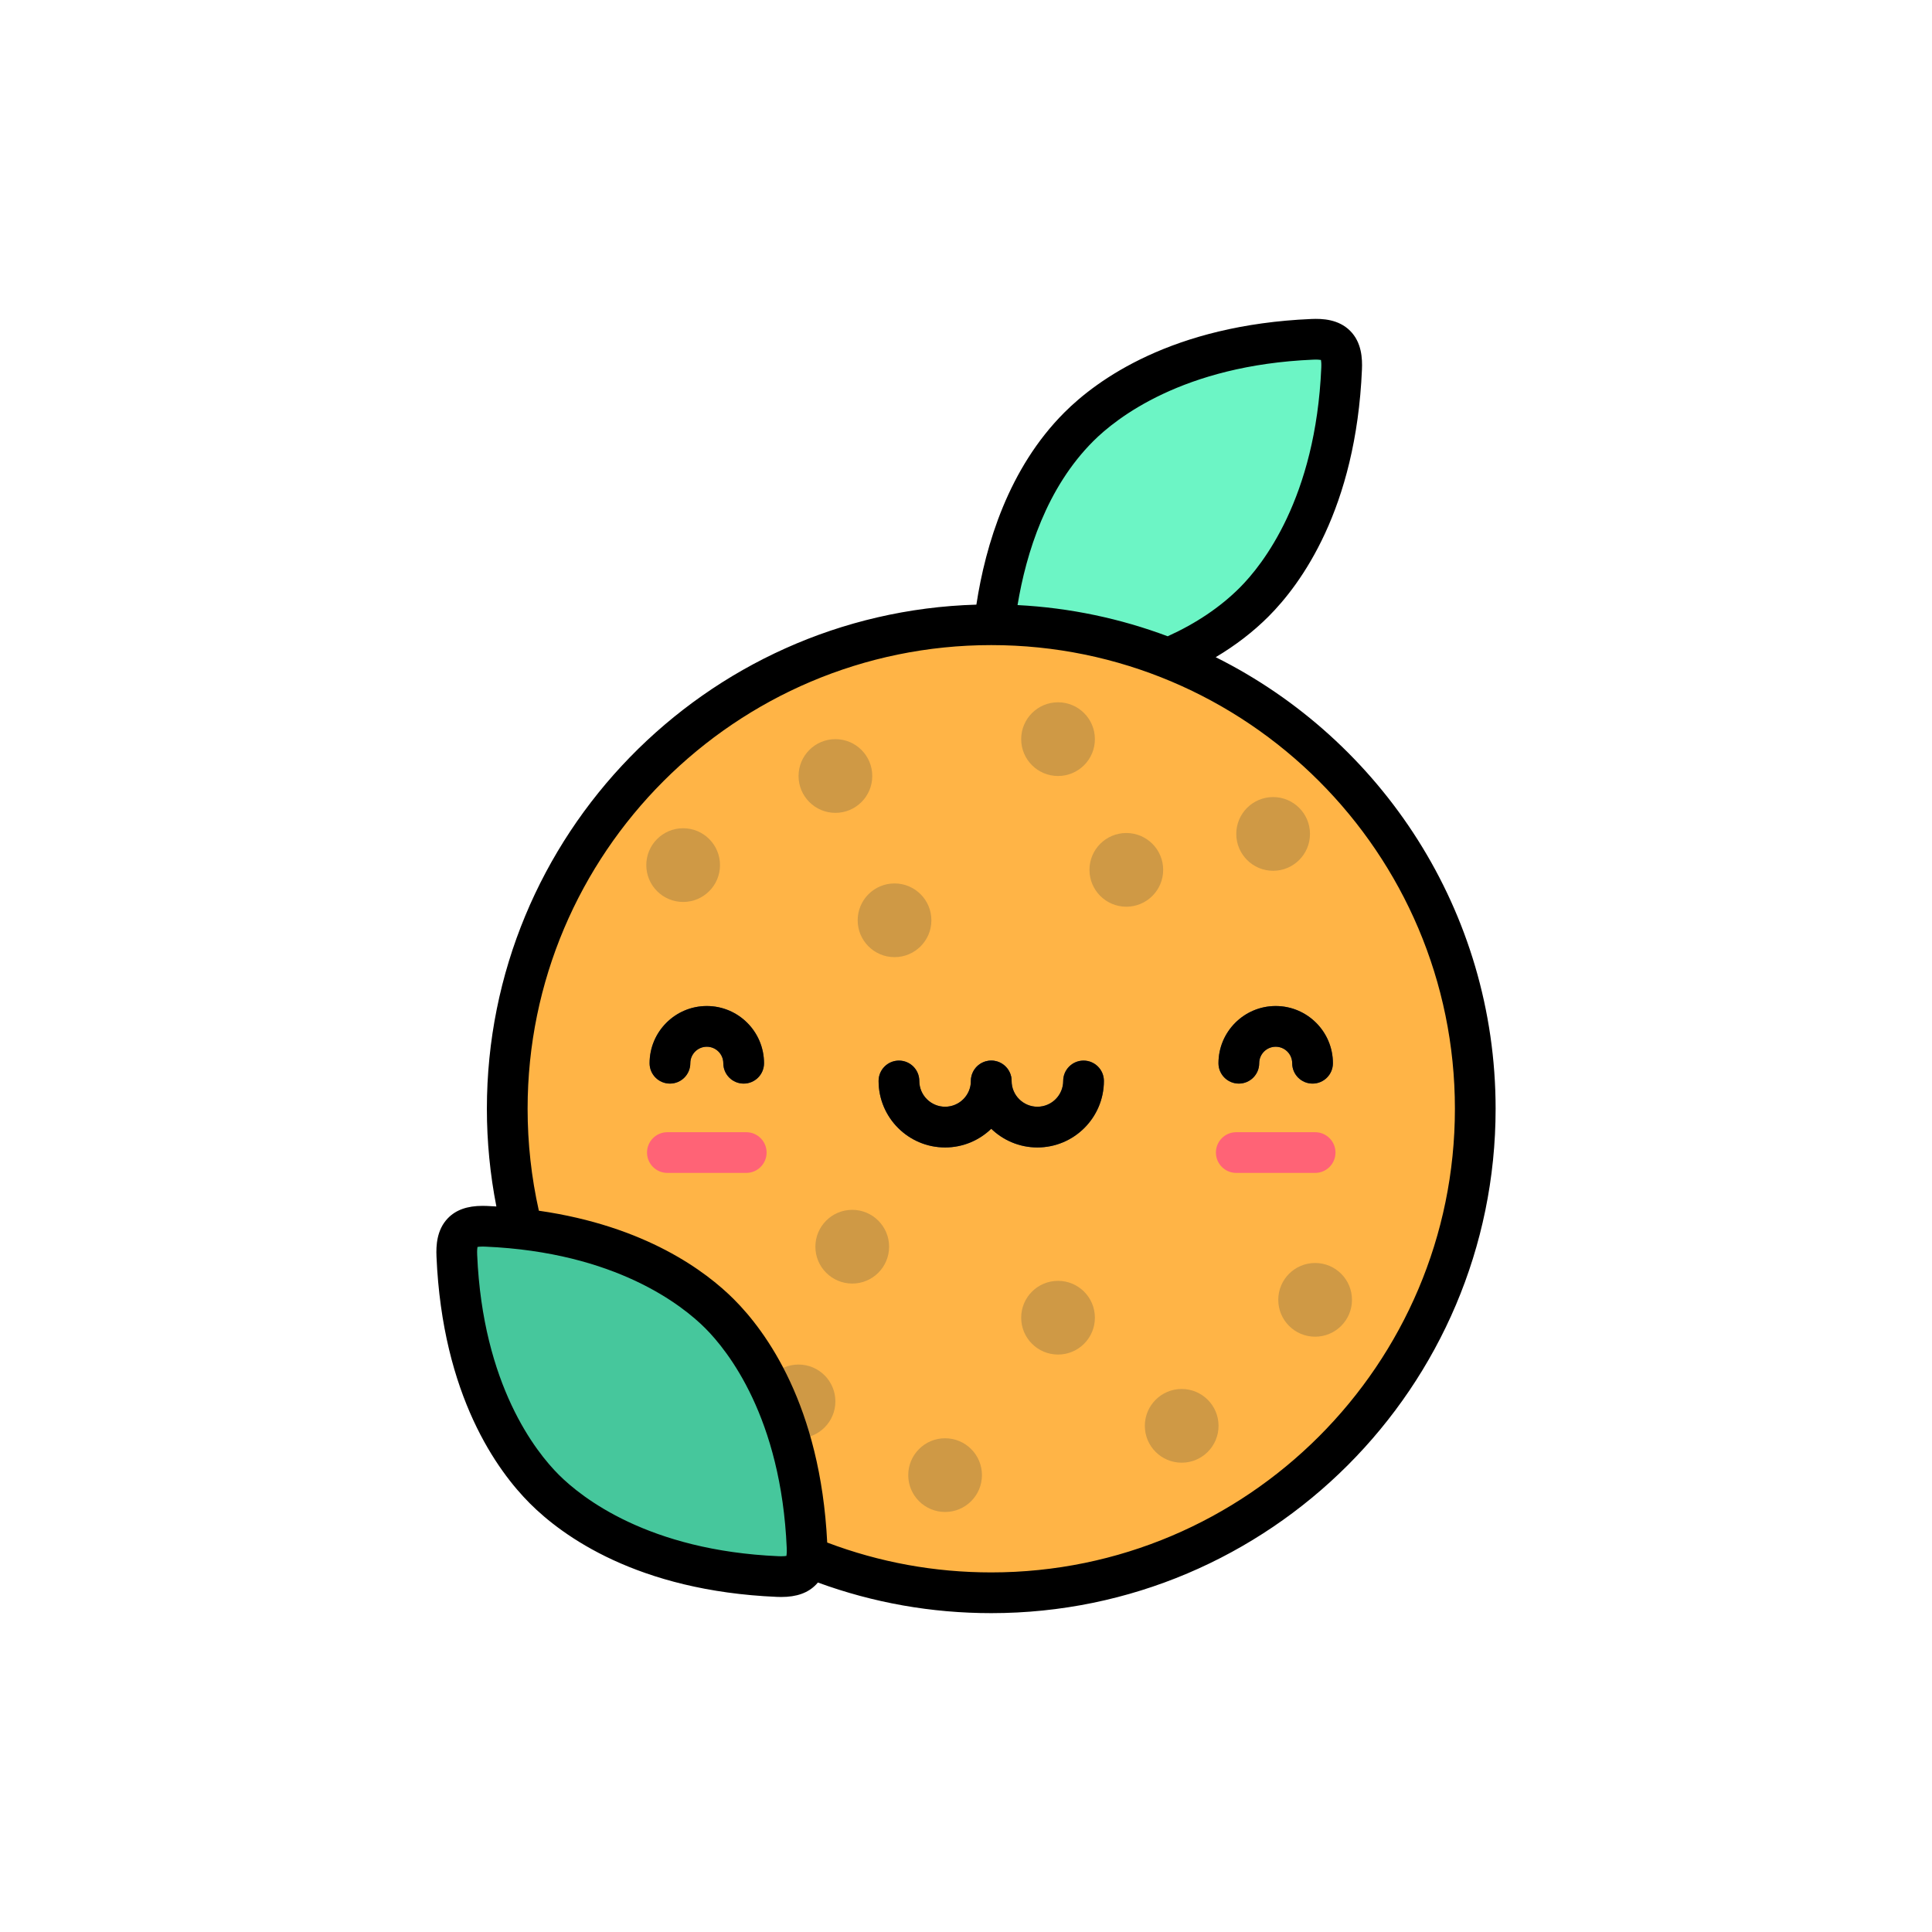 <?xml version="1.0" encoding="utf-8"?>
<!-- Generator: Adobe Illustrator 16.0.0, SVG Export Plug-In . SVG Version: 6.00 Build 0)  -->
<!DOCTYPE svg PUBLIC "-//W3C//DTD SVG 1.1//EN" "http://www.w3.org/Graphics/SVG/1.1/DTD/svg11.dtd">
<svg version="1.1" id="Layer_1" xmlns="http://www.w3.org/2000/svg" xmlns:xlink="http://www.w3.org/1999/xlink" x="0px" y="0px"
	 width="350px" height="350px" viewBox="0 0 350 350" enable-background="new 0 0 350 350" xml:space="preserve">
<path fill="#6CF5C5" d="M195.442,77.318c-12.983,12.982-15.444,32.847-15.848,42.291c-0.175,4.084,1.262,5.485,5.313,5.313
	c9.442-0.404,29.307-2.865,42.29-15.848c12.983-12.983,15.444-32.848,15.848-42.29c0.174-4.051-1.229-5.487-5.313-5.313
	C228.29,61.873,208.426,64.336,195.442,77.318z"/>
<circle fill="#FFB446" cx="179.572" cy="200.862" r="87.68"/>
<path fill="#FF6376" d="M238.247,212.484H223.96c-2.036,0-3.687-1.651-3.687-3.687c0-2.037,1.649-3.688,3.687-3.688h14.287
	c2.037,0,3.688,1.651,3.688,3.688C241.936,210.833,240.284,212.484,238.247,212.484z"/>
<g>
	<path fill="#3F4963" d="M171.214,207.871c-6.644,0-12.048-5.405-12.048-12.048c0-2.036,1.651-3.688,3.688-3.688
		s3.688,1.652,3.688,3.688c0,2.576,2.096,4.673,4.672,4.673s4.673-2.097,4.673-4.673c0-2.036,1.65-3.688,3.688-3.688
		c2.036,0,3.688,1.652,3.688,3.688C183.263,202.466,177.857,207.871,171.214,207.871z"/>
	<path fill="#3F4963" d="M187.936,207.871c-6.644,0-12.049-5.405-12.049-12.048c0-2.036,1.65-3.688,3.688-3.688
		c2.036,0,3.688,1.652,3.688,3.688c0,2.576,2.096,4.673,4.674,4.673c2.575,0,4.672-2.097,4.672-4.673
		c0-2.036,1.649-3.688,3.688-3.688c2.037,0,3.688,1.652,3.688,3.688C199.982,202.466,194.579,207.871,187.936,207.871z"/>
	<path fill="#3F4963" d="M237.781,196.303c-2.037,0-3.688-1.651-3.688-3.688c0-1.648-1.341-2.989-2.989-2.989
		s-2.99,1.342-2.99,2.989c0,2.037-1.649,3.688-3.688,3.688c-2.036,0-3.688-1.651-3.688-3.688c0-5.716,4.649-10.364,10.365-10.364
		c5.715,0,10.365,4.648,10.365,10.364C241.47,194.651,239.818,196.303,237.781,196.303z"/>
</g>
<path fill="#FF6376" d="M135.188,212.484h-14.287c-2.036,0-3.688-1.651-3.688-3.687c0-2.037,1.65-3.688,3.688-3.688h14.287
	c2.037,0,3.688,1.651,3.688,3.688C138.875,210.834,137.225,212.484,135.188,212.484z"/>
<path fill="#3F4963" d="M134.722,196.303c-2.037,0-3.688-1.651-3.688-3.688c0-1.648-1.342-2.989-2.989-2.989
	c-1.649,0-2.99,1.342-2.99,2.989c0,2.037-1.65,3.688-3.688,3.688c-2.037,0-3.688-1.651-3.688-3.688
	c0-5.716,4.649-10.364,10.365-10.364c5.715,0,10.365,4.648,10.365,10.364C138.41,194.651,136.759,196.303,134.722,196.303z"/>
<g>
	<circle fill="#CF9945" cx="151.343" cy="140.58" r="6.677"/>
	<circle fill="#CF9945" cx="191.673" cy="133.903" r="6.677"/>
	<circle fill="#CF9945" cx="230.64" cy="151.073" r="6.677"/>
	<circle fill="#CF9945" cx="204.044" cy="157.583" r="6.677"/>
	<circle fill="#CF9945" cx="162.053" cy="166.719" r="6.677"/>
	<circle fill="#CF9945" cx="154.392" cy="225.851" r="6.678"/>
	<circle fill="#CF9945" cx="144.661" cy="253.877" r="6.677"/>
	<circle fill="#CF9945" cx="123.759" cy="156.722" r="6.677"/>
	<circle fill="#CF9945" cx="238.247" cy="235.478" r="6.677"/>
	<circle fill="#CF9945" cx="214.074" cy="258.303" r="6.677"/>
	<circle fill="#CF9945" cx="171.213" cy="267.232" r="6.677"/>
	<circle fill="#CF9945" cx="191.673" cy="238.713" r="6.677"/>
</g>
<path fill="#46C79C" d="M98.606,269.756c12.983,12.983,32.848,15.444,42.29,15.849c4.085,0.174,5.485-1.262,5.313-5.313
	c-0.403-9.442-2.864-29.308-15.847-42.291c-12.983-12.982-32.848-15.444-42.291-15.847c-4.05-0.174-5.487,1.228-5.313,5.313
	C83.16,236.908,85.624,256.774,98.606,269.756z"/>
<path d="M128.045,182.25c-5.715,0-10.365,4.65-10.365,10.365c0,2.036,1.651,3.688,3.688,3.688c2.037,0,3.688-1.651,3.688-3.688
	c0-1.648,1.341-2.989,2.989-2.989c1.649,0,2.989,1.341,2.989,2.989c0,2.036,1.651,3.688,3.688,3.688s3.688-1.651,3.688-3.688
	C138.41,186.9,133.76,182.25,128.045,182.25z M220.235,119.055c3.593-2.135,6.797-4.6,9.571-7.374
	c5.856-5.857,15.846-19.459,16.924-44.74c0.086-2.004-0.043-4.912-2.142-7.011c-2.1-2.101-5.009-2.23-7.014-2.144
	c-25.28,1.079-38.883,11.067-44.74,16.925c-10.136,10.135-14.291,23.985-15.953,34.824c-49.141,1.429-88.678,41.847-88.678,91.328
	c0,5.961,0.582,11.893,1.721,17.699c-0.562-0.033-1.123-0.068-1.697-0.093c-0.273-0.012-0.537-0.018-0.791-0.018
	c-2.795,0-4.861,0.738-6.317,2.259c-2.009,2.096-2.13,4.949-2.046,6.913c1.078,25.279,11.066,38.882,16.925,44.741
	c5.856,5.856,19.457,15.843,44.741,16.925c0.271,0.011,0.534,0.018,0.787,0.018h0c2.797,0,4.865-0.739,6.322-2.261
	c0.113-0.118,0.219-0.238,0.32-0.36c10.039,3.678,20.585,5.547,31.406,5.548c50.383,0,91.37-40.989,91.37-91.371
	C270.945,165.081,250.267,134.042,220.235,119.055z M198.051,79.927c4.105-4.106,16.206-13.763,39.839-14.771
	c0.742-0.032,1.179,0.013,1.416,0.056c0.043,0.236,0.087,0.673,0.056,1.415c-1.009,23.635-10.666,35.734-14.771,39.839
	c-3.522,3.522-7.913,6.474-13.049,8.802c-8.54-3.2-17.681-5.161-27.204-5.652C185.919,100.1,189.605,88.371,198.051,79.927z
	 M142.469,281.864c-0.181,0.034-0.48,0.067-0.943,0.067c-0.152,0-0.309-0.004-0.472-0.01c-23.637-1.012-35.736-10.668-39.839-14.772
	c-4.106-4.106-13.764-16.207-14.771-39.839c-0.032-0.741,0.013-1.18,0.056-1.416c0.181-0.033,0.479-0.066,0.938-0.066
	c0.153,0,0.312,0.005,0.477,0.012c23.634,1.009,35.734,10.665,39.839,14.771c4.104,4.104,13.76,16.203,14.771,39.84
	C142.557,281.19,142.512,281.627,142.469,281.864z M179.575,284.857c-10.256,0-20.24-1.822-29.719-5.411
	c-1.231-24.838-11.084-38.249-16.887-44.052c-5.086-5.087-16.015-13.281-35.35-16.061c-1.353-6.031-2.039-12.233-2.039-18.471
	c0-46.315,37.68-83.996,83.996-83.996s83.994,37.68,83.994,83.996C263.569,247.178,225.89,284.857,179.575,284.857z M231.104,182.25
	c-5.716,0-10.365,4.65-10.365,10.365c0,2.036,1.651,3.688,3.688,3.688s3.688-1.651,3.688-3.688c0-1.648,1.341-2.989,2.989-2.989
	s2.989,1.341,2.989,2.989c0,2.036,1.65,3.688,3.688,3.688s3.688-1.651,3.688-3.688C241.47,186.9,236.82,182.25,231.104,182.25z
	 M196.296,192.135c-2.037,0-3.688,1.652-3.688,3.688c0,2.576-2.096,4.673-4.672,4.673c-2.577,0-4.673-2.097-4.673-4.673
	c0-2.036-1.651-3.688-3.688-3.688s-3.688,1.652-3.688,3.688c0,2.576-2.096,4.673-4.673,4.673c-2.577,0-4.673-2.097-4.673-4.673
	c0-2.036-1.65-3.688-3.688-3.688s-3.688,1.652-3.688,3.688c0,6.643,5.404,12.048,12.047,12.048c3.246,0,6.191-1.291,8.361-3.386
	c2.168,2.095,5.116,3.386,8.36,3.386c6.644,0,12.048-5.405,12.048-12.048C199.983,193.787,198.332,192.135,196.296,192.135z"/>
</svg>
